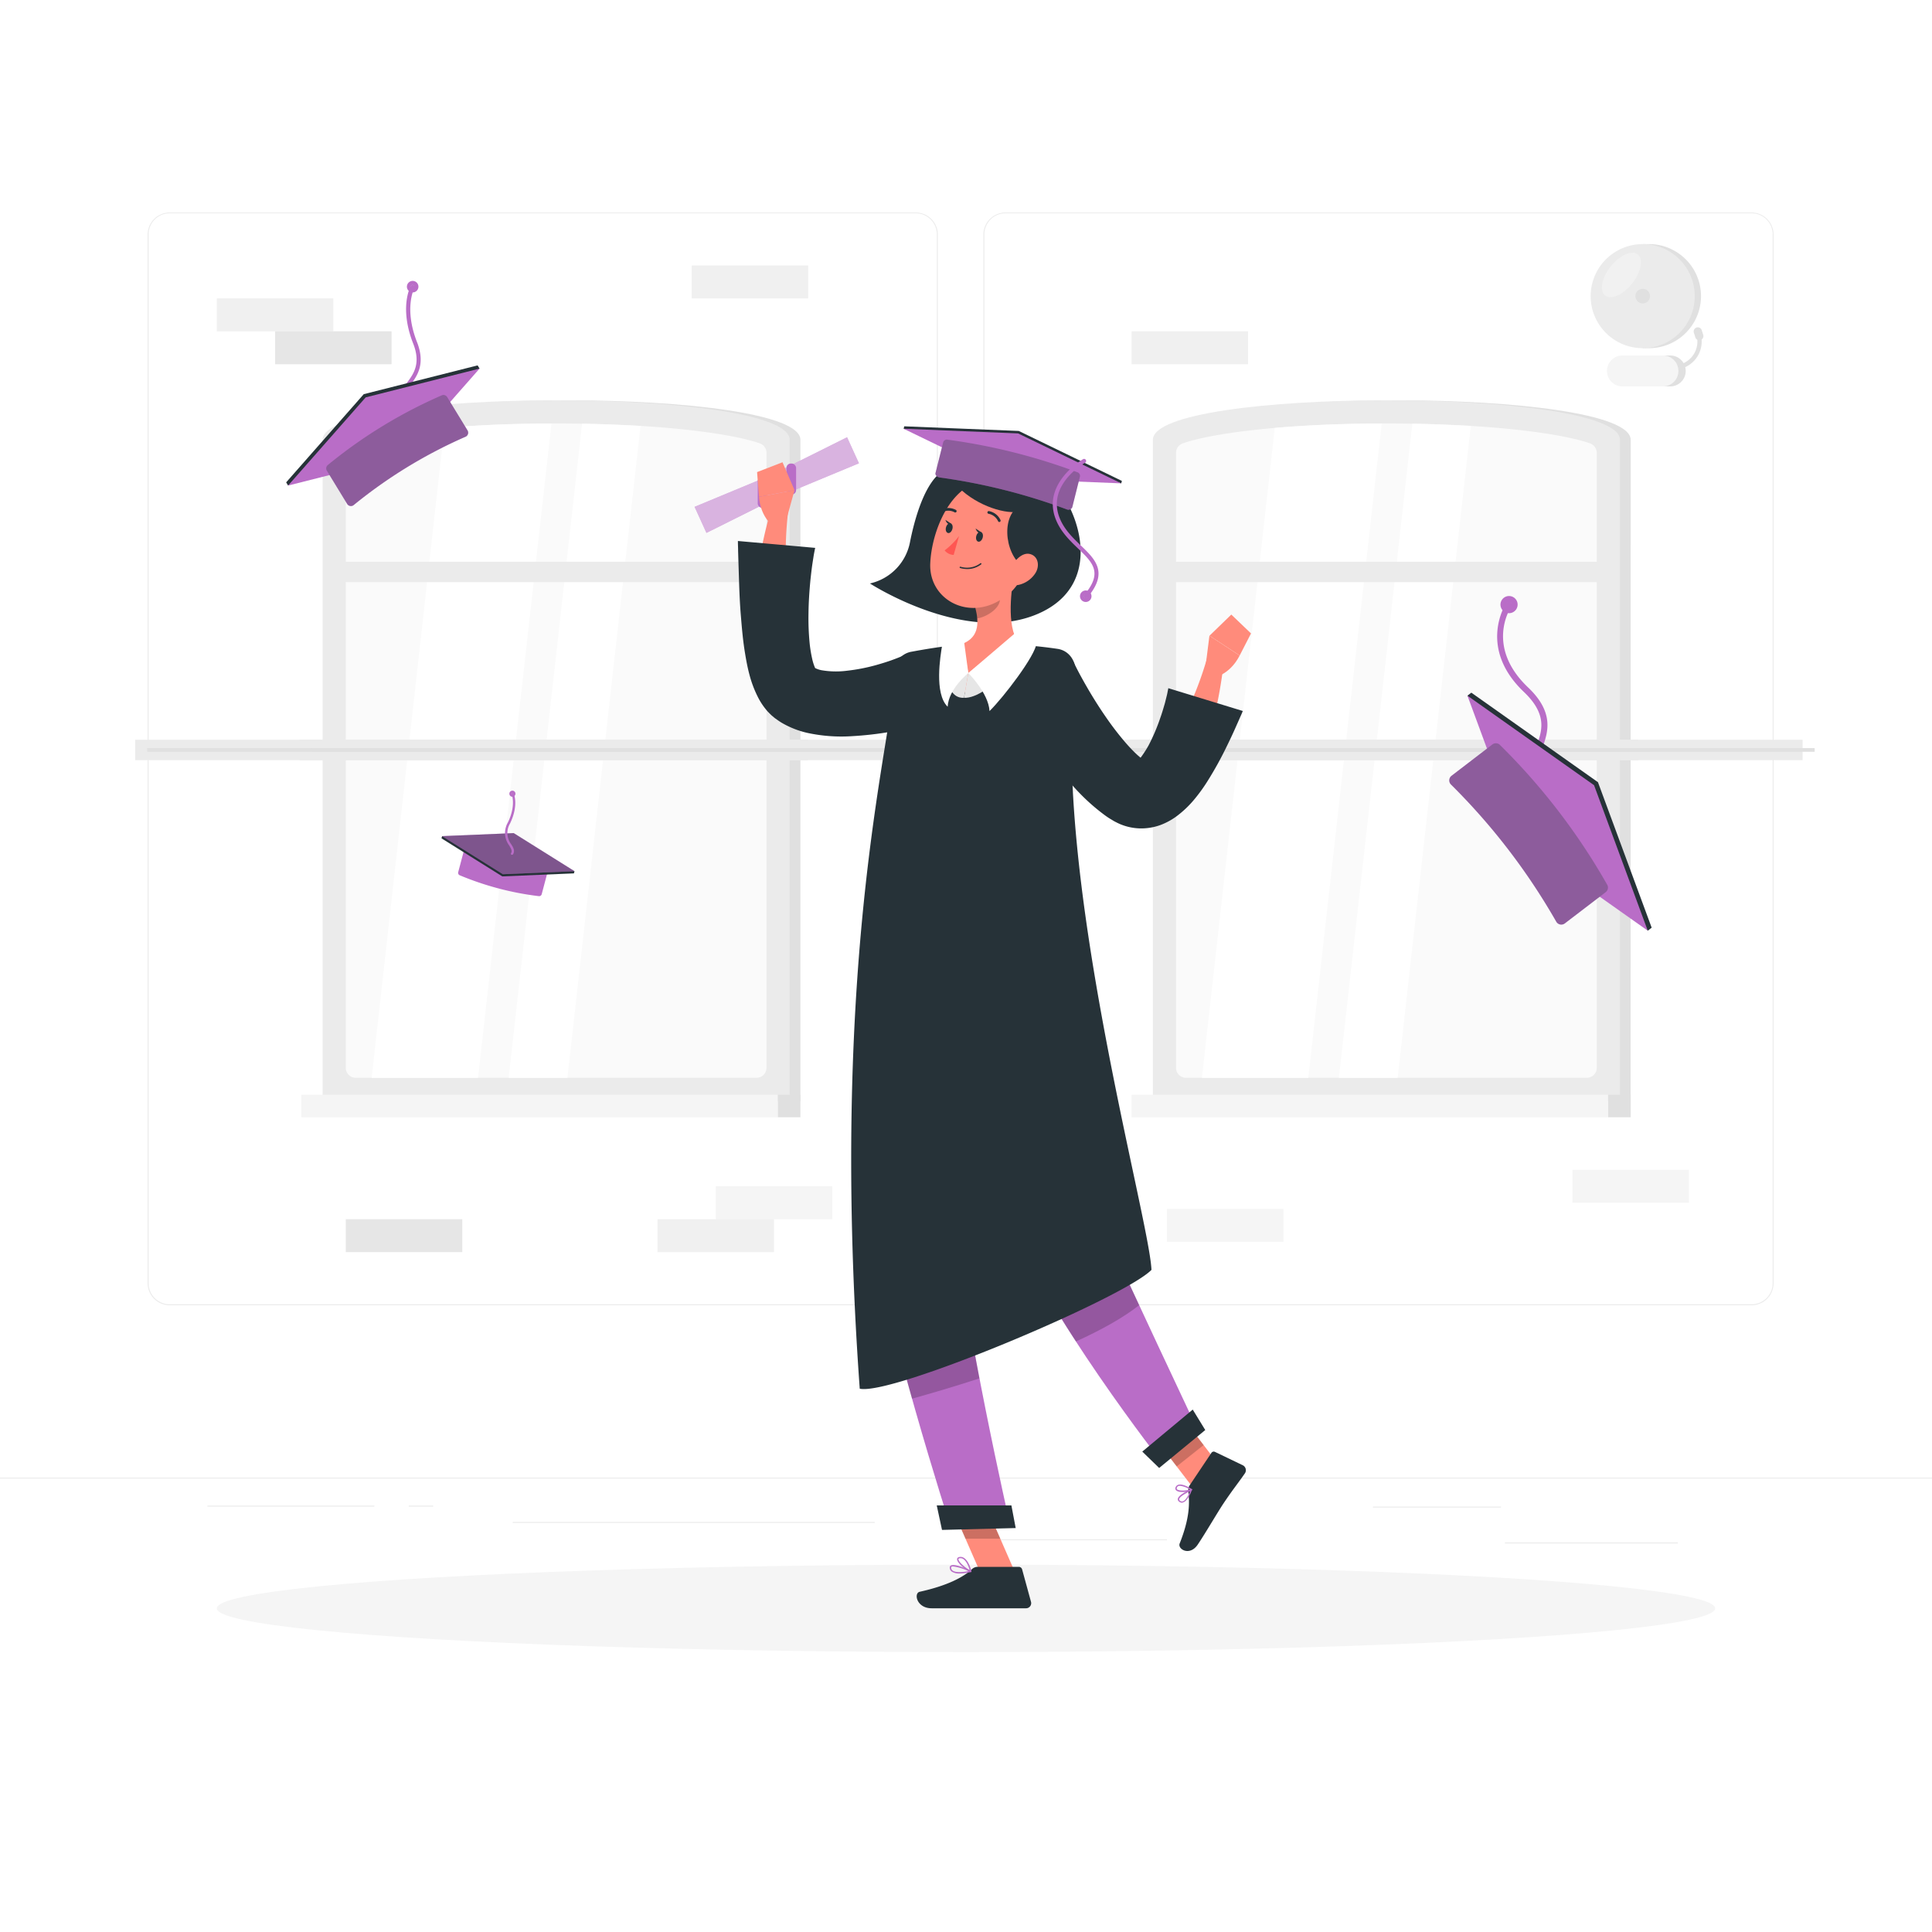 <svg class="animated" id="freepik_stories-graduation" xmlns="http://www.w3.org/2000/svg" viewBox="0 0 500 500" version="1.1" xmlns:xlink="http://www.w3.org/1999/xlink" xmlns:svgjs="http://svgjs.com/svgjs"><style>svg#freepik_stories-graduation:not(.animated) .animable {opacity: 0;}svg#freepik_stories-graduation.animated #freepik--background-complete--inject-2 {animation: 6s Infinite  linear floating;animation-delay: 0s;}svg#freepik_stories-graduation.animated #freepik--Hats--inject-2 {animation: 3s Infinite  linear floating;animation-delay: 0s;}svg#freepik_stories-graduation.animated #freepik--Character--inject-2 {animation: 1.5s Infinite  linear wind;animation-delay: 0s;}            @keyframes floating {                0% {                    opacity: 1;                    transform: translateY(0px);                }                50% {                    transform: translateY(-10px);                }                100% {                    opacity: 1;                    transform: translateY(0px);                }            }                    @keyframes wind {                0% {                    transform: rotate( 0deg );                }                25% {                    transform: rotate( 1deg );                }                75% {                    transform: rotate( -1deg );                }            }        </style><g id="freepik--background-complete--inject-2" class="animable" style="transform-origin: 250px 227.22px;"><rect y="382.4" width="500" height="0.25" style="fill: rgb(235, 235, 235); transform-origin: 250px 382.525px;" id="el8lca70a65bo" class="animable"></rect><rect x="355.33" y="389.91" width="33.12" height="0.25" style="fill: rgb(235, 235, 235); transform-origin: 371.89px 390.035px;" id="el4bqwpl8hmi6" class="animable"></rect><rect x="257.97" y="398.37" width="44.03" height="0.25" style="fill: rgb(235, 235, 235); transform-origin: 279.985px 398.495px;" id="eler1zptth0tu" class="animable"></rect><rect x="389.46" y="399.19" width="44.78" height="0.25" style="fill: rgb(235, 235, 235); transform-origin: 411.85px 399.315px;" id="elzbobcr683q" class="animable"></rect><rect x="53.69" y="389.66" width="43.19" height="0.25" style="fill: rgb(235, 235, 235); transform-origin: 75.285px 389.785px;" id="el56t1lqo7eke" class="animable"></rect><rect x="105.79" y="389.66" width="6.33" height="0.25" style="fill: rgb(235, 235, 235); transform-origin: 108.955px 389.785px;" id="eljj3mepp31ph" class="animable"></rect><rect x="132.7" y="393.88" width="93.68" height="0.25" style="fill: rgb(235, 235, 235); transform-origin: 179.54px 394.005px;" id="eldzsoz3mlm3v" class="animable"></rect><path d="M237,337.8H43.91a5.71,5.71,0,0,1-5.7-5.71V60.66A5.71,5.71,0,0,1,43.91,55H237a5.71,5.71,0,0,1,5.71,5.71V332.09A5.71,5.71,0,0,1,237,337.8ZM43.91,55.2a5.46,5.46,0,0,0-5.45,5.46V332.09a5.46,5.46,0,0,0,5.45,5.46H237a5.47,5.47,0,0,0,5.46-5.46V60.66A5.47,5.47,0,0,0,237,55.2Z" style="fill: rgb(235, 235, 235); transform-origin: 140.46px 196.4px;" id="elftfphb74wxu" class="animable"></path><path d="M453.31,337.8H260.21a5.72,5.72,0,0,1-5.71-5.71V60.66A5.72,5.72,0,0,1,260.21,55h193.1A5.71,5.71,0,0,1,459,60.66V332.09A5.71,5.71,0,0,1,453.31,337.8ZM260.21,55.2a5.47,5.47,0,0,0-5.46,5.46V332.09a5.47,5.47,0,0,0,5.46,5.46h193.1a5.47,5.47,0,0,0,5.46-5.46V60.66a5.47,5.47,0,0,0-5.46-5.46Z" style="fill: rgb(235, 235, 235); transform-origin: 356.75px 196.4px;" id="el9waxhhu6kr" class="animable"></path><path d="M207.15,284.93H86.26V113.82c0-13.63,120.89-13.63,120.89,0Z" style="fill: rgb(224, 224, 224); transform-origin: 146.705px 194.264px;" id="el0jg1v75sxbhn" class="animable"></path><path d="M204.37,284.93H83.49V113.82c0-13.63,120.89-13.63,120.88,0Z" style="fill: rgb(235, 235, 235); transform-origin: 143.93px 194.264px;" id="elspxhmrz8zg" class="animable"></path><path d="M89.49,276.34V117.2a2.58,2.58,0,0,1,1.71-2.44c6.71-2.42,25-5.16,52.73-5.16s46,2.74,52.73,5.16a2.58,2.58,0,0,1,1.71,2.44V276.34a2.58,2.58,0,0,1-2.58,2.59H92.07A2.58,2.58,0,0,1,89.49,276.34Z" style="fill: rgb(250, 250, 250); transform-origin: 143.93px 194.265px;" id="el623m6kivh9m" class="animable"></path><path d="M115,110.75,96.19,278.93h27.53l19-169.33C132,109.63,122.74,110.08,115,110.75Z" style="fill: rgb(255, 255, 255); transform-origin: 119.455px 194.265px;" id="elkao7jdbtw5j" class="animable"></path><path d="M150.64,109.66l-19,169.27h15.21l18.92-168.7C161.18,110,156.12,109.75,150.64,109.66Z" style="fill: rgb(255, 255, 255); transform-origin: 148.705px 194.295px;" id="elsfi0kggzmtb" class="animable"></path><g id="el87crlq04fcs"><rect x="77.5" y="191.45" width="174.14" height="5.28" style="fill: rgb(235, 235, 235); transform-origin: 164.57px 194.09px; transform: rotate(90deg);" class="animable" id="ele3gnrv4c1h"></rect></g><g id="ele1ulqb1g96p"><rect x="34.98" y="191.45" width="174.14" height="5.28" style="fill: rgb(235, 235, 235); transform-origin: 122.05px 194.09px; transform: rotate(90deg);" class="animable" id="elm0ibbier8lp"></rect></g><g id="elyxpi5kc95h"><rect x="38.1" y="193.61" width="174.14" height="0.95" style="fill: rgb(224, 224, 224); transform-origin: 125.17px 194.085px; transform: rotate(90deg);" class="animable" id="el43nelqjhcw6"></rect></g><g id="el7xp857tvj8e"><rect x="80.62" y="193.61" width="174.14" height="0.95" style="fill: rgb(224, 224, 224); transform-origin: 167.69px 194.085px; transform: rotate(90deg);" class="animable" id="elhsmsmpwacso"></rect></g><rect x="86.31" y="145.38" width="114" height="5.28" style="fill: rgb(235, 235, 235); transform-origin: 143.31px 148.02px;" id="elaj17r3rckaj" class="animable"></rect><rect x="77.98" y="283.32" width="123.33" height="5.83" style="fill: rgb(245, 245, 245); transform-origin: 139.645px 286.235px;" id="el1pf7ojx5drp" class="animable"></rect><g id="elvrhq7evv9zg"><rect x="201.31" y="283.32" width="5.84" height="5.83" style="fill: rgb(224, 224, 224); transform-origin: 204.23px 286.235px; transform: rotate(180deg);" class="animable" id="elvw711tqfc08"></rect></g><path d="M422,284.93H301.13V113.82c0-13.63,120.89-13.63,120.89,0Z" style="fill: rgb(224, 224, 224); transform-origin: 361.575px 194.264px;" id="el7znbfgcwhsm" class="animable"></path><path d="M419.24,284.93H298.36V113.82c0-13.63,120.88-13.63,120.88,0Z" style="fill: rgb(235, 235, 235); transform-origin: 358.8px 194.264px;" id="elxn96kgqdup" class="animable"></path><path d="M304.36,276.34V117.2a2.58,2.58,0,0,1,1.71-2.44c6.71-2.42,25-5.16,52.73-5.16s46,2.74,52.73,5.16a2.58,2.58,0,0,1,1.71,2.44V276.34a2.58,2.58,0,0,1-2.58,2.59H306.94A2.58,2.58,0,0,1,304.36,276.34Z" style="fill: rgb(250, 250, 250); transform-origin: 358.8px 194.265px;" id="el6yl32gypg7g" class="animable"></path><path d="M329.91,110.75,311.06,278.93h27.53l19-169.33C346.87,109.63,337.61,110.08,329.91,110.75Z" style="fill: rgb(255, 255, 255); transform-origin: 334.325px 194.265px;" id="elfxasy1qhe4v" class="animable"></path><path d="M365.51,109.66l-19,169.27h15.21l18.92-168.7C376.05,110,371,109.75,365.51,109.66Z" style="fill: rgb(255, 255, 255); transform-origin: 363.575px 194.295px;" id="elnokdefwa7sb" class="animable"></path><g id="el1mthjipelkf"><rect x="292.37" y="191.45" width="174.14" height="5.28" style="fill: rgb(235, 235, 235); transform-origin: 379.44px 194.09px; transform: rotate(90deg);" class="animable" id="elby3sgc9ncqm"></rect></g><g id="el7ln63yatu0t"><rect x="249.85" y="191.45" width="174.14" height="5.28" style="fill: rgb(235, 235, 235); transform-origin: 336.92px 194.09px; transform: rotate(90deg);" class="animable" id="elpjpbrcd5rcf"></rect></g><g id="eljuwmc47mzy"><rect x="252.97" y="193.61" width="174.14" height="0.95" style="fill: rgb(224, 224, 224); transform-origin: 340.04px 194.085px; transform: rotate(90deg);" class="animable" id="el78fp1tynqvg"></rect></g><g id="elrzyjgk2wn"><rect x="295.49" y="193.61" width="174.14" height="0.95" style="fill: rgb(224, 224, 224); transform-origin: 382.56px 194.085px; transform: rotate(90deg);" class="animable" id="el38u6p7agug5"></rect></g><rect x="301.18" y="145.38" width="114" height="5.28" style="fill: rgb(235, 235, 235); transform-origin: 358.18px 148.02px;" id="eli1ljhszgxqk" class="animable"></rect><rect x="292.85" y="283.32" width="123.33" height="5.83" style="fill: rgb(245, 245, 245); transform-origin: 354.515px 286.235px;" id="el58x4fcqlljh" class="animable"></rect><g id="elaejj9j4d727"><rect x="416.18" y="283.32" width="5.84" height="5.83" style="fill: rgb(224, 224, 224); transform-origin: 419.1px 286.235px; transform: rotate(180deg);" class="animable" id="elpwj5tx0oz1f"></rect></g><rect x="56.11" y="77.22" width="30.15" height="8.52" style="fill: rgb(240, 240, 240); transform-origin: 71.185px 81.48px;" id="elucotrfgzdv" class="animable"></rect><rect x="71.19" y="85.74" width="30.15" height="8.52" style="fill: rgb(230, 230, 230); transform-origin: 86.265px 90px;" id="elk8ulzto796" class="animable"></rect><rect x="258.63" y="196.38" width="30.15" height="8.52" style="fill: rgb(245, 245, 245); transform-origin: 273.705px 200.64px;" id="elx1ikadxopz" class="animable"></rect><rect x="302" y="312.86" width="30.15" height="8.52" style="fill: rgb(245, 245, 245); transform-origin: 317.075px 317.12px;" id="elvb7mmh0yoe" class="animable"></rect><g id="elymiif0ju2xq"><rect x="89.49" y="315.53" width="30.15" height="8.52" style="fill: rgb(230, 230, 230); transform-origin: 104.565px 319.79px; transform: rotate(180deg);" class="animable" id="elvcowqa0x1hj"></rect></g><rect x="179.02" y="68.7" width="30.15" height="8.52" style="fill: rgb(240, 240, 240); transform-origin: 194.095px 72.96px;" id="eli02u8w4yvo" class="animable"></rect><rect x="185.24" y="307.01" width="30.15" height="8.52" style="fill: rgb(245, 245, 245); transform-origin: 200.315px 311.27px;" id="eldyollptotus" class="animable"></rect><rect x="406.95" y="302.75" width="30.15" height="8.52" style="fill: rgb(245, 245, 245); transform-origin: 422.025px 307.01px;" id="el5pzjuux9664" class="animable"></rect><rect x="170.16" y="315.53" width="30.15" height="8.52" style="fill: rgb(240, 240, 240); transform-origin: 185.235px 319.79px;" id="elro40yg3k2ws" class="animable"></rect><g id="el4en0h6slo8k"><rect x="292.85" y="85.74" width="30.15" height="8.52" style="fill: rgb(240, 240, 240); transform-origin: 307.925px 90px; transform: rotate(180deg);" class="animable" id="elweb74p4it4"></rect></g><path d="M426.75,90.11a13.47,13.47,0,1,0,0-26.94h-1.62V90.11Z" style="fill: rgb(224, 224, 224); transform-origin: 432.675px 76.64px;" id="el5w2nl0e1jpq" class="animable"></path><circle cx="425.13" cy="76.64" r="13.47" style="fill: rgb(235, 235, 235); transform-origin: 425.13px 76.64px;" id="eli9evi3okdso" class="animable"></circle><g id="elddvmyvuf89"><path d="M422.39,73.38c-2.34,2.93-5.49,4.31-7,3.09s-.87-4.6,1.47-7.53,5.49-4.31,7-3.09S424.73,70.44,422.39,73.38Z" style="fill: rgb(245, 245, 245); opacity: 0.6; transform-origin: 419.625px 71.16px;" class="animable" id="eloeb3d55s68j"></path></g><circle cx="425.13" cy="76.64" r="1.89" style="fill: rgb(224, 224, 224); transform-origin: 425.13px 76.64px;" id="elv0xw9m1ti9k" class="animable"></circle><path d="M432.26,100H421.77a4,4,0,0,1-4-4h0a4,4,0,0,1,4-4h10.49a4,4,0,0,1,4,4h0A4,4,0,0,1,432.26,100Z" style="fill: rgb(224, 224, 224); transform-origin: 427.015px 96px;" id="els5i0irudsr" class="animable"></path><path d="M430.37,100H419.88a4,4,0,0,1-4-4h0a4,4,0,0,1,4-4h10.49a4,4,0,0,1,4,4h0A4,4,0,0,1,430.37,100Z" style="fill: rgb(245, 245, 245); transform-origin: 425.125px 96px;" id="elqykog72akam" class="animable"></path><path d="M435.36,95.31,435,94.25a6.14,6.14,0,0,0,4-7.71l1.06-.33A7.26,7.26,0,0,1,435.36,95.31Z" style="fill: rgb(224, 224, 224); transform-origin: 437.699px 90.76px;" id="elvwie4lgor6" class="animable"></path><path d="M440.09,88h0a1.08,1.08,0,0,1-1.34-.7l-.38-1.2a1.08,1.08,0,0,1,.7-1.34h0a1.06,1.06,0,0,1,1.34.7l.38,1.2A1.07,1.07,0,0,1,440.09,88Z" style="fill: rgb(224, 224, 224); transform-origin: 439.581px 86.377px;" id="elrakekj7zc38" class="animable"></path></g><g id="freepik--Shadow--inject-2" class="animable" style="transform-origin: 250px 416.24px;"><ellipse id="freepik--path--inject-2" cx="250" cy="416.24" rx="193.89" ry="11.32" style="fill: rgb(245, 245, 245); transform-origin: 250px 416.24px;" class="animable"></ellipse></g><g id="freepik--Hats--inject-2" class="animable" style="transform-origin: 250.755px 156.78px;"><path d="M104.67,103.88a.53.53,0,0,1-.48-.3c-.86-1.79.18-3.2,1.27-4.7,1.57-2.15,3.52-4.82,1.46-10-3.64-9.28-.73-14.68-.6-14.9a.53.53,0,0,1,.92.52c0,.05-2.78,5.21.67,14,2.27,5.77,0,8.82-1.6,11-1.15,1.58-1.72,2.46-1.17,3.62a.53.53,0,0,1-.25.71A.59.59,0,0,1,104.67,103.88Z" style="fill: #B96DC7; transform-origin: 106.37px 88.813px;" id="el7nuug1d4qbi" class="animable"></path><path d="M106.81,75.68a1.49,1.49,0,1,1,1.48-1.48A1.49,1.49,0,0,1,106.81,75.68Zm0-1.91a.43.43,0,1,0,0,.85.43.43,0,0,0,0-.85Z" style="fill: #B96DC7; transform-origin: 106.8px 74.19px;" id="eleb0jep2lspb" class="animable"></path><polygon points="123.61 94.56 124.11 95.39 74.56 125.66 74.06 124.83 94.14 102.01 123.61 94.56" style="fill: rgb(38, 50, 56); transform-origin: 99.085px 110.11px;" id="elnn9qjfl37ya" class="animable"></polygon><polygon points="124.11 95.39 104.03 118.21 74.56 125.66 94.64 102.84 124.11 95.39" style="fill: #B96DC7; transform-origin: 99.335px 110.525px;" id="elcgooru8x34h" class="animable"></polygon><path d="M120.43,113.05a125.11,125.11,0,0,0-28.86,17.63,1.14,1.14,0,0,1-1.7-.22l-5.3-8.68a1.13,1.13,0,0,1,.29-1.45,125.11,125.11,0,0,1,29.43-18,1.12,1.12,0,0,1,1.42.4l5.3,8.68A1.14,1.14,0,0,1,120.43,113.05Z" style="fill: #B96DC7; transform-origin: 102.794px 116.593px;" id="elwn10zpe65j" class="animable"></path><g id="eli9dxk5ji1s8"><path d="M120.43,113.05a125.11,125.11,0,0,0-28.86,17.63,1.14,1.14,0,0,1-1.7-.22l-5.3-8.68a1.13,1.13,0,0,1,.29-1.45,125.11,125.11,0,0,1,29.43-18,1.12,1.12,0,0,1,1.42.4l5.3,8.68A1.14,1.14,0,0,1,120.43,113.05Z" style="fill: rgb(38, 50, 56); opacity: 0.3; transform-origin: 102.794px 116.593px;" class="animable" id="elvxcsdjxsb1e"></path></g><path d="M398.39,200.34a.79.79,0,0,1-.6-.28c-1.86-2.2-1-4.58-.1-7.09,1.35-3.76,2.87-8-3.29-13.88-12.18-11.58-4.63-23-4.55-23.06a.8.8,0,0,1,1.1-.21.81.81,0,0,1,.21,1.11c-.29.41-6.85,10.38,4.33,21,6.92,6.57,5.05,11.77,3.69,15.57-.92,2.57-1.39,4.09-.18,5.52a.79.79,0,0,1-.1,1.12A.75.75,0,0,1,398.39,200.34Z" style="fill: #B96DC7; transform-origin: 393.972px 178.013px;" id="eljsxop3rv0ff" class="animable"></path><path d="M390.54,158.69a2.22,2.22,0,1,1,2.15-2.78h0a2.23,2.23,0,0,1-1.59,2.71A2.2,2.2,0,0,1,390.54,158.69Zm0-2.86-.16,0a.59.59,0,0,0-.39.3.61.61,0,0,0-.07.48.64.64,0,0,0,.78.46.65.65,0,0,0,.46-.78h0a.65.65,0,0,0-.3-.39A.62.62,0,0,0,390.54,155.83Z" style="fill: #B96DC7; transform-origin: 390.541px 156.47px;" id="elvh86fnu7rli" class="animable"></path><polygon points="427.45 240.08 426.44 240.86 379.77 180.04 380.78 179.26 413.55 202.43 427.45 240.08" style="fill: rgb(38, 50, 56); transform-origin: 403.61px 210.06px;" id="el9z80i3zbujp" class="animable"></polygon><polygon points="426.44 240.86 393.67 217.69 379.77 180.04 412.54 203.21 426.44 240.86" style="fill: #B96DC7; transform-origin: 403.105px 210.45px;" id="elpiobosxbfvo" class="animable"></polygon><path d="M402.74,238.49a165.32,165.32,0,0,0-27.18-35.41,1.51,1.51,0,0,1,.05-2.27l10.65-8.17a1.49,1.49,0,0,1,1.94.17,165.23,165.23,0,0,1,27.72,36.12,1.49,1.49,0,0,1-.33,1.93L404.94,239A1.5,1.5,0,0,1,402.74,238.49Z" style="fill: #B96DC7; transform-origin: 395.604px 215.821px;" id="elirm6uzd74wi" class="animable"></path><g id="eltwhjids63oa"><path d="M402.74,238.49a165.32,165.32,0,0,0-27.18-35.41,1.51,1.51,0,0,1,.05-2.27l10.65-8.17a1.49,1.49,0,0,1,1.94.17,165.23,165.23,0,0,1,27.72,36.12,1.49,1.49,0,0,1-.33,1.93L404.94,239A1.5,1.5,0,0,1,402.74,238.49Z" style="fill: rgb(38, 50, 56); opacity: 0.3; transform-origin: 395.604px 215.821px;" class="animable" id="elgg2ti4es7yb"></path></g><path d="M121.16,219.31a76.45,76.45,0,0,0,20,5.28.7.7,0,0,1,.62.84l-1.59,6a.69.69,0,0,1-.76.49A76.78,76.78,0,0,1,119,226.53a.68.68,0,0,1-.42-.8l1.59-6A.69.69,0,0,1,121.16,219.31Z" style="fill: #B96DC7; transform-origin: 130.177px 225.577px;" id="elrwqbd1i9r6c" class="animable"></path><polygon points="114.26 216.96 114.42 216.39 148.68 225.46 148.53 226.03 129.99 226.81 114.26 216.96" style="fill: rgb(38, 50, 56); transform-origin: 131.47px 221.6px;" id="eli0abqf9f76" class="animable"></polygon><polygon points="114.42 216.39 132.95 215.61 148.68 225.46 130.14 226.24 114.42 216.39" style="fill: #B96DC7; transform-origin: 131.55px 220.925px;" id="el8w927rl6mk" class="animable"></polygon><g id="elq3iqq97dxrq"><g style="opacity: 0.4; transform-origin: 131.55px 220.925px;" class="animable" id="elckti26dqdqk"><polygon points="114.42 216.39 132.95 215.61 148.68 225.46 130.14 226.24 114.42 216.39" style="fill: rgb(38, 50, 56); transform-origin: 131.55px 220.925px;" id="elqujauv137gs" class="animable"></polygon></g></g><path d="M132.5,221.2a.23.23,0,0,1-.14,0,.28.28,0,0,1-.1-.38c.34-.59.08-1.08-.47-2a5.36,5.36,0,0,1-.37-5.92c2.21-4.51,1-7.34,1-7.37a.28.28,0,0,1,.14-.37.27.27,0,0,1,.37.14c.06.12,1.37,3.1-.95,7.85a4.78,4.78,0,0,0,.34,5.37c.52.84,1,1.63.47,2.54A.27.27,0,0,1,132.5,221.2Z" style="fill: #B96DC7; transform-origin: 132.027px 213.171px;" id="elrvm0cwa3sl" class="animable"></path><path d="M132.61,206.2h-.06a.82.82,0,0,1-.54-.28.78.78,0,0,1-.18-.57.77.77,0,0,1,.27-.54.81.81,0,0,1,.58-.18.74.74,0,0,1,.53.27.79.79,0,0,1-.6,1.3Zm0-1a.19.19,0,0,0-.14.05.19.19,0,0,0-.08.15.23.23,0,0,0,.2.25.23.23,0,0,0,.25-.21.23.23,0,0,0-.21-.24Z" style="fill: #B96DC7; transform-origin: 132.612px 205.414px;" id="el3ib6wnw4q3n" class="animable"></path></g><g id="freepik--Character--inject-2" class="animable" style="transform-origin: 251.76px 263.275px;"><path d="M248.77,121.16c-7.23-2-11.28,9.38-13.22,18.9A13.58,13.58,0,0,1,225.14,151s25.47,16.57,44.45,7.41c15.28-7.38,10.4-24.83,3.52-32.86S253.18,114.25,248.77,121.16Z" style="fill: rgb(38, 50, 56); transform-origin: 252.404px 139.283px;" id="ele2q08iifg1f" class="animable"></path><polygon points="262.86 407.32 254.22 408.17 245.23 387.61 253.87 386.77 262.86 407.32" style="fill: rgb(255, 139, 123); transform-origin: 254.045px 397.47px;" id="elfgmnnjyvigl" class="animable"></polygon><polygon points="317.63 381.98 310.66 387.5 297.99 370.99 304.97 365.47 317.63 381.98" style="fill: rgb(255, 139, 123); transform-origin: 307.81px 376.485px;" id="el3rwxoomlfn8" class="animable"></polygon><path d="M307.92,384.34l5.59-8.34a.72.72,0,0,1,.91-.26l7.24,3.48a1.44,1.44,0,0,1,.52,2.08c-2,2.87-3.11,4.16-5.57,7.83-1.51,2.26-4.53,7.47-6.62,10.59s-5.28,1.21-4.69-.27c2.65-6.66,2.58-10.5,2.24-13.56A2.34,2.34,0,0,1,307.92,384.34Z" style="fill: rgb(38, 50, 56); transform-origin: 313.828px 388.536px;" id="elio9gnmh62ve" class="animable"></path><path d="M253.07,405.5h10.61a.89.89,0,0,1,.84.65l2.3,8.39a1.32,1.32,0,0,1-1.29,1.68c-3.74,0-5.51,0-10.17,0H241.1c-3.88,0-4.69-3.91-3.08-4.27,7.19-1.59,11.33-3.79,13.55-5.88A2.17,2.17,0,0,1,253.07,405.5Z" style="fill: rgb(38, 50, 56); transform-origin: 252.055px 410.86px;" id="elkyx1ak0fd8i" class="animable"></path><g id="elqh660h2hyzo"><polygon points="245.24 387.62 249.87 398.21 258.88 398.21 253.88 386.77 245.24 387.62" style="opacity: 0.2; transform-origin: 252.06px 392.49px;" class="animable" id="el5pc3js5kusu"></polygon></g><g id="elndx5rs90q5o"><polygon points="304.97 365.47 298 371 304.53 379.51 311.5 373.98 304.97 365.47" style="opacity: 0.2; transform-origin: 304.75px 372.49px;" class="animable" id="el5315ergio4f"></polygon></g><path d="M237,223.33S220.24,276.27,225.19,315C228.5,340.93,246,395.14,246,395.14l15.43-.39s-12.5-55.07-13.79-76.57c-2.21-36.77,16-94.91,16-94.91Z" style="fill: #B96DC7; transform-origin: 243.958px 309.205px;" id="el1dzch43ksne" class="animable"></path><polygon points="243.79 395.94 262.86 395.46 261.75 389.6 242.43 389.6 243.79 395.94" style="fill: rgb(38, 50, 56); transform-origin: 252.645px 392.77px;" id="eltzt42zlowr" class="animable"></polygon><path d="M244.9,223.42s2.35,57.83,15.24,90.37c10.4,26.29,40.81,65,40.81,65l9.29-8.09s-19.3-40.94-27.2-58.48c-19.38-43,1.92-72.82-9.75-89Z" style="fill: #B96DC7; transform-origin: 277.57px 301.005px;" id="el0h1cvnmqjb1" class="animable"></path><polygon points="299.99 379.91 311.92 370.09 308.68 364.8 295.62 375.67 299.99 379.91" style="fill: rgb(38, 50, 56); transform-origin: 303.77px 372.355px;" id="elqpf9tpud3wr" class="animable"></polygon><path d="M305.82,388.9a1.29,1.29,0,0,1-.75-.35.68.68,0,0,1-.25-.65c.19-1.11,3.14-2.38,3.47-2.52a.17.17,0,0,1,.19,0,.17.17,0,0,1,0,.19c-.42,1.11-1.27,3-2.36,3.27A1.06,1.06,0,0,1,305.82,388.9Zm2.22-3c-1,.47-2.76,1.41-2.87,2.09a.34.34,0,0,0,.14.32.79.79,0,0,0,.77.25C306.7,388.38,307.42,387.4,308,385.87Z" style="fill: #B96DC7; transform-origin: 306.66px 387.125px;" id="elkrrgv0lytrj" class="animable"></path><path d="M305.62,386.11a2,2,0,0,1-1.25-.42.71.71,0,0,1-.08-.88,1.08,1.08,0,0,1,.71-.57c1.24-.32,3.37,1.09,3.46,1.15a.21.21,0,0,1,.08.16.2.2,0,0,1-.1.15A6.35,6.35,0,0,1,305.62,386.11Zm-.05-1.56a1.5,1.5,0,0,0-.48,0,.72.72,0,0,0-.49.39c-.13.26-.06.39,0,.47.49.49,2.37.39,3.36.07A6.54,6.54,0,0,0,305.57,384.55Z" style="fill: #B96DC7; transform-origin: 306.357px 385.162px;" id="ellxtoujrhu6" class="animable"></path><path d="M248.37,407.22a3.51,3.51,0,0,1-2.05-.49,1.26,1.26,0,0,1-.52-1,.56.56,0,0,1,.25-.55c1-.66,4.81,1.12,5.25,1.33a.17.17,0,0,1,.1.18.18.18,0,0,1-.14.15A14.11,14.11,0,0,1,248.37,407.22Zm-1.7-1.83a.86.86,0,0,0-.43.09.24.24,0,0,0-.09.24.92.92,0,0,0,.38.73c.87.65,3,.38,4.13.16A13.46,13.46,0,0,0,246.67,405.39Z" style="fill: #B96DC7; transform-origin: 248.598px 406.131px;" id="el1wm6hzuiai9" class="animable"></path><path d="M251.22,406.85h-.06c-1.16-.47-3.59-2.42-3.46-3.39,0-.2.17-.46.7-.53,2.07-.24,3,3.56,3,3.72a.18.18,0,0,1-.06.17A.16.16,0,0,1,251.22,406.85Zm-2.63-3.59h-.15c-.36.05-.38.18-.39.23-.08.62,1.65,2.2,2.91,2.86C250.7,405.47,249.92,403.26,248.59,403.26Z" style="fill: #B96DC7; transform-origin: 249.549px 404.885px;" id="elmlzfnukdr9b" class="animable"></path><polygon points="182.83 137.91 179.76 131.17 199.8 122.85 219.22 113.16 222.29 119.9 202.25 128.22 182.83 137.91" style="fill: #B96DC7; transform-origin: 201.025px 125.535px;" id="elezfyobwoz7" class="animable"></polygon><g id="el55dxrsw02b9"><polygon points="182.83 137.91 179.76 131.17 199.8 122.85 219.22 113.16 222.29 119.9 202.25 128.22 182.83 137.91" style="fill: rgb(250, 250, 250); opacity: 0.5; transform-origin: 201.025px 125.535px;" class="animable" id="el8i02xhqp7oj"></polygon></g><g id="elk44ef5hbfec"><rect x="203.53" y="119.96" width="2.5" height="8.02" rx="1.13" style="fill: #B96DC7; transform-origin: 204.78px 123.97px; transform: rotate(-17.01deg);" class="animable" id="el9xjo3yevip"></rect></g><g id="el34wcdi86xke"><rect x="196.1" y="123.42" width="2.5" height="8.02" rx="1.13" style="fill: #B96DC7; transform-origin: 197.35px 127.43px; transform: rotate(-35.38deg);" class="animable" id="elicgl0atrrej"></rect></g><path d="M203.5,134.55l2.12-7.7-9.19,1.72s.12,5.42,4.48,8.19Z" style="fill: rgb(255, 139, 123); transform-origin: 201.025px 131.805px;" id="elxaqix3nl5cb" class="animable"></path><polygon points="202.51 119.63 195.93 122.18 196.43 128.57 205.62 126.85 202.51 119.63" style="fill: rgb(255, 139, 123); transform-origin: 200.775px 124.1px;" id="el4o7qnmm0g9v" class="animable"></polygon><path d="M195.81,152c.23-8.2,3.58-19.61,3.58-19.61l4.65-.58a90.54,90.54,0,0,0-.47,17.52Z" style="fill: rgb(255, 139, 123); transform-origin: 199.925px 141.905px;" id="el624kmf7squl" class="animable"></path><path d="M240.71,187.25c-.58.16-.92.24-1.37.35l-1.25.28-2.46.53c-1.63.34-3.26.67-4.92.93a87,87,0,0,1-10.21,1.18,41.66,41.66,0,0,1-11.47-.83,23.44,23.44,0,0,1-6.61-2.57c-.56-.32-1.13-.73-1.68-1.12l-.21-.15-.28-.23-.57-.48c-.33-.32-.67-.65-1-1a17.54,17.54,0,0,1-2.48-3.63,29.19,29.19,0,0,1-2.27-6c-.49-1.85-.81-3.6-1.09-5.31-.58-3.41-.84-6.69-1.11-9.92s-.39-6.42-.49-9.6l-.15-4.77-.07-2.4c0-.83-.05-1.57-.05-2.5l20,1.78c-.13.57-.27,1.33-.39,2l-.33,2.12c-.21,1.42-.36,2.85-.52,4.28-.27,2.85-.46,5.71-.49,8.51a67.1,67.1,0,0,0,.33,8.13,36,36,0,0,0,.6,3.58,13,13,0,0,0,.78,2.47c.11.21.18.27,0,.11s-.1-.11-.17-.16a.69.69,0,0,0-.13-.11l-.07-.06h0c.08,0,.11.09.21.14a6.09,6.09,0,0,0,1.81.65,22.19,22.19,0,0,0,6.56.14,47.81,47.81,0,0,0,7.69-1.5c1.29-.37,2.59-.76,3.87-1.22.64-.23,1.27-.47,1.9-.72l.91-.38c.27-.12.64-.28.78-.36Z" style="fill: rgb(38, 50, 56); transform-origin: 215.84px 165.311px;" id="elg7qod5wbcpb" class="animable"></path><g id="el80jpnj6mh73"><g style="opacity: 0.2; transform-origin: 263.225px 342.99px;" class="animable" id="el48k96ccn0lq"><path d="M231.63,345.71c1.41,5.48,2.91,11,4.39,16.27,4.36-1.21,10.56-3,17.44-5.25-1.17-6.08-2.3-12.29-3.26-18.11Z" id="elucand169syo" class="animable" style="transform-origin: 242.545px 350.3px;"></path><path d="M288.43,324l-19.57,7.46c3,5.28,6.29,10.62,9.6,15.71,6.4-2.92,12.18-6.08,16.36-9.4Z" id="elp2zmzyqvo8i" class="animable" style="transform-origin: 281.84px 335.585px;"></path></g></g><path d="M231.44,174c.58,13.73-17.25,70.16-8.94,185.39,8.34,1.88,68.43-23.51,75.5-30.75-.61-13.81-25.95-103.35-19.69-154,.4-3.21-1.43-6.25-4.64-6.72-2.71-.4-6.09-.8-9.5-1a116,116,0,0,0-16.49,0c-4.12.39-8.64,1.16-11.7,1.73A5.36,5.36,0,0,0,231.44,174Z" style="fill: rgb(38, 50, 56); transform-origin: 259.144px 263.058px;" id="el52d70ryuua7" class="animable"></path><path d="M262.49,148.45c-1,5.31-2,15,1.68,18.56,0,0-5.29,8.27-14.31,12.35-7.18-6.08-2.18-12.31-2.18-12.31,5.91-1.42,5.75-5.81,4.71-9.93Z" style="fill: rgb(255, 139, 123); transform-origin: 255.078px 163.905px;" id="elgju5xiwbyql" class="animable"></path><path d="M249.48,180.59l1.12-6.4,12.17-9.85,4.17,2.4S256,180.94,249.48,180.59Z" style="fill: rgb(230, 230, 230); transform-origin: 258.21px 172.468px;" id="el3ketykqb6xx" class="animable"></path><path d="M249.48,180.59l1.12-6.4L249,166l-3.87.71S243,180.94,249.48,180.59Z" style="fill: rgb(230, 230, 230); transform-origin: 247.697px 173.298px;" id="elj3pa0mrbddo" class="animable"></path><path d="M250.6,174.19s5.23,5.16,5.49,9.83c3.53-3.44,12-14.46,12.17-17.64-1.85-1.54-5.6-2.48-5.6-2.48Z" style="fill: rgb(255, 255, 255); transform-origin: 259.43px 173.96px;" id="elfphxsk8eyck" class="animable"></path><path d="M250.6,174.19s-5.08,4-5.35,8.71c-3.53-3.44-1.87-13.18-1.43-15.87,1.85-1.54,5.54-2,5.54-2Z" style="fill: rgb(255, 255, 255); transform-origin: 246.823px 173.965px;" id="el9434i78laf" class="animable"></path><g id="elqesmiqi91b8"><path d="M258.37,152l-6,5.12a17,17,0,0,1,.52,2.93c2.26-.33,5.66-2.37,5.89-4.73A9.3,9.3,0,0,0,258.37,152Z" style="opacity: 0.2; transform-origin: 255.583px 156.025px;" class="animable" id="elo7kb87jy3v"></path></g><path d="M267.91,140.48c-3,8.37-4,12-9.58,15.11-8.34,4.73-18-.72-17.58-9.81.35-8.17,5.12-20.48,14.43-21.49A12.11,12.11,0,0,1,267.91,140.48Z" style="fill: rgb(255, 139, 123); transform-origin: 254.691px 140.773px;" id="el2d13vjfdm8u" class="animable"></path><path d="M264.41,130.74c-5.26,1.85-4.8,12.35.42,16S276.29,126.57,264.41,130.74Z" style="fill: rgb(38, 50, 56); transform-origin: 265.945px 138.685px;" id="el65v27c5sjld" class="animable"></path><path d="M249,127c5.3,4.65,12.91,6.45,15.58,5.1,1.94,1.51,8.4,4.57,4.55-2.72s-10.67-8.23-15.11-8.17S244.49,123,249,127Z" style="fill: rgb(38, 50, 56); transform-origin: 258.788px 127.624px;" id="elj5jdggwnqb" class="animable"></path><path d="M267.94,148.36a7,7,0,0,1-4.29,3c-2.28.49-3.12-1.71-2.24-3.9.79-2,2.93-4.59,5.1-4.09S269.18,146.44,267.94,148.36Z" style="fill: rgb(255, 139, 123); transform-origin: 264.837px 147.368px;" id="eleh01ikxr3ft" class="animable"></path><path d="M254.31,139.17c-.2.69-.73,1.15-1.18,1s-.66-.79-.46-1.49.72-1.15,1.18-1S254.51,138.48,254.31,139.17Z" style="fill: rgb(38, 50, 56); transform-origin: 253.491px 138.925px;" id="elqv9pjs64um" class="animable"></path><path d="M246.47,136.93c-.2.7-.73,1.16-1.18,1s-.66-.8-.46-1.49.72-1.15,1.18-1S246.67,136.24,246.47,136.93Z" style="fill: rgb(38, 50, 56); transform-origin: 245.651px 136.687px;" id="el6sb9auoyqe" class="animable"></path><path d="M246.2,135.54l-1.53-1S245.15,136.13,246.2,135.54Z" style="fill: rgb(38, 50, 56); transform-origin: 245.435px 135.106px;" id="elr5ms3eu8z6" class="animable"></path><path d="M248.2,138.72a19.36,19.36,0,0,1-3.73,3.72,3.12,3.12,0,0,0,2.34,1.17Z" style="fill: rgb(255, 86, 82); transform-origin: 246.335px 141.165px;" id="elcna6mqppd8q" class="animable"></path><path d="M249.78,147.24a6.53,6.53,0,0,1-1.3-.24.17.17,0,0,1-.12-.22.17.17,0,0,1,.21-.12,5.77,5.77,0,0,0,5.13-.87.18.18,0,0,1,.25,0,.18.18,0,0,1,0,.25A5.86,5.86,0,0,1,249.78,147.24Z" style="fill: rgb(38, 50, 56); transform-origin: 251.176px 146.504px;" id="elahfauv4tr65" class="animable"></path><path d="M258.59,135.1a.34.34,0,0,1-.28-.2,3.4,3.4,0,0,0-2.46-1.93.37.37,0,0,1-.31-.4.36.36,0,0,1,.39-.3,4.11,4.11,0,0,1,3,2.32.36.36,0,0,1-.16.47A.41.41,0,0,1,258.59,135.1Z" style="fill: rgb(38, 50, 56); transform-origin: 257.251px 133.684px;" id="elbxfrs04gxym" class="animable"></path><path d="M243.73,132.55a.34.34,0,0,1-.29-.2.36.36,0,0,1,.17-.47,4.16,4.16,0,0,1,3.8.1.37.37,0,0,1,.11.49.36.36,0,0,1-.49.11,3.38,3.38,0,0,0-3.12-.06A.29.29,0,0,1,243.73,132.55Z" style="fill: rgb(38, 50, 56); transform-origin: 245.489px 132.051px;" id="el99vkpn8j97p" class="animable"></path><path d="M312,172.44l1-7.92,7.81,5.12s-2.19,5-7.28,5.83Z" style="fill: rgb(255, 139, 123); transform-origin: 316.405px 169.995px;" id="elmcnxidnx6lj" class="animable"></path><polygon points="318.66 159.05 323.76 163.93 320.83 169.64 313.02 164.52 318.66 159.05" style="fill: rgb(255, 139, 123); transform-origin: 318.39px 164.345px;" id="elytgpnm5qiap" class="animable"></polygon><path d="M312.4,191.49c2.94-7.65,4.24-19.47,4.24-19.47l-4.07-2.32A90.88,90.88,0,0,1,306.26,186Z" style="fill: rgb(255, 139, 123); transform-origin: 311.45px 180.595px;" id="elhqm8hhezwcd" class="animable"></path><path d="M277.72,171.09c.53,1.12,1.21,2.46,1.87,3.68s1.37,2.47,2.08,3.69c1.43,2.44,2.94,4.82,4.52,7.1a76.81,76.81,0,0,0,4.93,6.44c.85,1,1.7,1.9,2.55,2.74a22.27,22.27,0,0,0,2.42,2.06,5,5,0,0,0,.51.34l.22.15c.07,0,0,0,0,0l-.08,0a3.42,3.42,0,0,0-1.25-.29,3.57,3.57,0,0,0-1.22.16c-.23.08-.23.1-.13,0a8,8,0,0,0,1.38-1.52,27.39,27.39,0,0,0,1.75-2.77,49,49,0,0,0,3-7.05c.46-1.26.83-2.56,1.21-3.86l.5-2c.08-.33.15-.66.21-1s.15-.68.16-.86L321.63,184c-.2.53-.35.86-.53,1.26l-.5,1.14-1,2.25c-.66,1.49-1.38,3-2.09,4.45a92.57,92.57,0,0,1-4.92,8.92,42.86,42.86,0,0,1-3.28,4.59,26.66,26.66,0,0,1-4.95,4.74,17.24,17.24,0,0,1-4,2.15,14.49,14.49,0,0,1-5.6.88,14.05,14.05,0,0,1-5.54-1.4l-.57-.29c-.18-.09-.4-.21-.49-.27l-.73-.44c-.5-.29-.93-.59-1.35-.89a52.48,52.48,0,0,1-8.08-7.33c-2.25-2.48-4.32-4.95-6.28-7.46s-3.83-5-5.66-7.57l-2.72-3.83L262,183c-.47-.67-.89-1.27-1.39-2Z" style="fill: rgb(38, 50, 56); transform-origin: 291.12px 192.741px;" id="elppj7qb3it0a" class="animable"></path><path d="M254,137.78l-1.52-1S253,138.37,254,137.78Z" style="fill: rgb(38, 50, 56); transform-origin: 253.24px 137.346px;" id="eleeafc27mop9" class="animable"></path><polygon points="290.34 124.46 290.18 125.09 233.86 110.96 234.02 110.33 263.65 111.53 290.34 124.46" style="fill: rgb(38, 50, 56); transform-origin: 262.1px 117.71px;" id="elq22u3kk5gea" class="animable"></polygon><polygon points="290.18 125.09 260.55 123.89 233.86 110.96 263.49 112.17 290.18 125.09" style="fill: #B96DC7; transform-origin: 262.02px 118.025px;" id="elqakei3yappn" class="animable"></polygon><path d="M276,131.8a154.4,154.4,0,0,0-32.8-8.23c-.7-.09-1.22-.64-1.09-1.16l2-8a1,1,0,0,1,1.19-.61,154.39,154.39,0,0,1,33.45,8.39,1,1,0,0,1,.75,1.1l-2,8A1.1,1.1,0,0,1,276,131.8Z" style="fill: #B96DC7; transform-origin: 260.799px 122.845px;" id="elx2ztw65huxt" class="animable"></path><g id="elhr3b0khk8jc"><path d="M276,131.8a154.4,154.4,0,0,0-32.8-8.23c-.7-.09-1.22-.64-1.09-1.16l2-8a1,1,0,0,1,1.19-.61,154.39,154.39,0,0,1,33.45,8.39,1,1,0,0,1,.75,1.1l-2,8A1.1,1.1,0,0,1,276,131.8Z" style="fill: rgb(38, 50, 56); opacity: 0.3; transform-origin: 260.799px 122.845px;" class="animable" id="el68j1iv5eudt"></path></g><path d="M281,154.83a.54.54,0,0,1-.34-.12.54.54,0,0,1-.06-.75c4.9-5.77,2.18-8.38-1.59-12-2.16-2.08-4.62-4.44-5.86-7.78-3.43-9.21,7.05-15.29,7.15-15.35a.53.53,0,0,1,.72.2.52.52,0,0,1-.19.72c-.41.23-9.8,5.7-6.69,14.06,1.16,3.12,3.52,5.39,5.61,7.39,3.7,3.56,7.2,6.92,1.66,13.44A.53.53,0,0,1,281,154.83Z" style="fill: #B96DC7; transform-origin: 278.378px 136.796px;" id="ellwdr7mtjeaj" class="animable"></path><path d="M281,155.79a1.49,1.49,0,1,1,1.48-1.49A1.49,1.49,0,0,1,281,155.79Zm0-1.91a.43.43,0,1,0,.42.42A.42.42,0,0,0,281,153.88Z" style="fill: #B96DC7; transform-origin: 280.99px 154.3px;" id="el94ua7epeft4" class="animable"></path></g><defs>     <filter id="active" height="200%">         <feMorphology in="SourceAlpha" result="DILATED" operator="dilate" radius="2"></feMorphology>                <feFlood flood-color="#32DFEC" flood-opacity="1" result="PINK"></feFlood>        <feComposite in="PINK" in2="DILATED" operator="in" result="OUTLINE"></feComposite>        <feMerge>            <feMergeNode in="OUTLINE"></feMergeNode>            <feMergeNode in="SourceGraphic"></feMergeNode>        </feMerge>    </filter>    <filter id="hover" height="200%">        <feMorphology in="SourceAlpha" result="DILATED" operator="dilate" radius="2"></feMorphology>                <feFlood flood-color="#ff0000" flood-opacity="0.5" result="PINK"></feFlood>        <feComposite in="PINK" in2="DILATED" operator="in" result="OUTLINE"></feComposite>        <feMerge>            <feMergeNode in="OUTLINE"></feMergeNode>            <feMergeNode in="SourceGraphic"></feMergeNode>        </feMerge>            <feColorMatrix type="matrix" values="0   0   0   0   0                0   1   0   0   0                0   0   0   0   0                0   0   0   1   0 "></feColorMatrix>    </filter></defs></svg>
